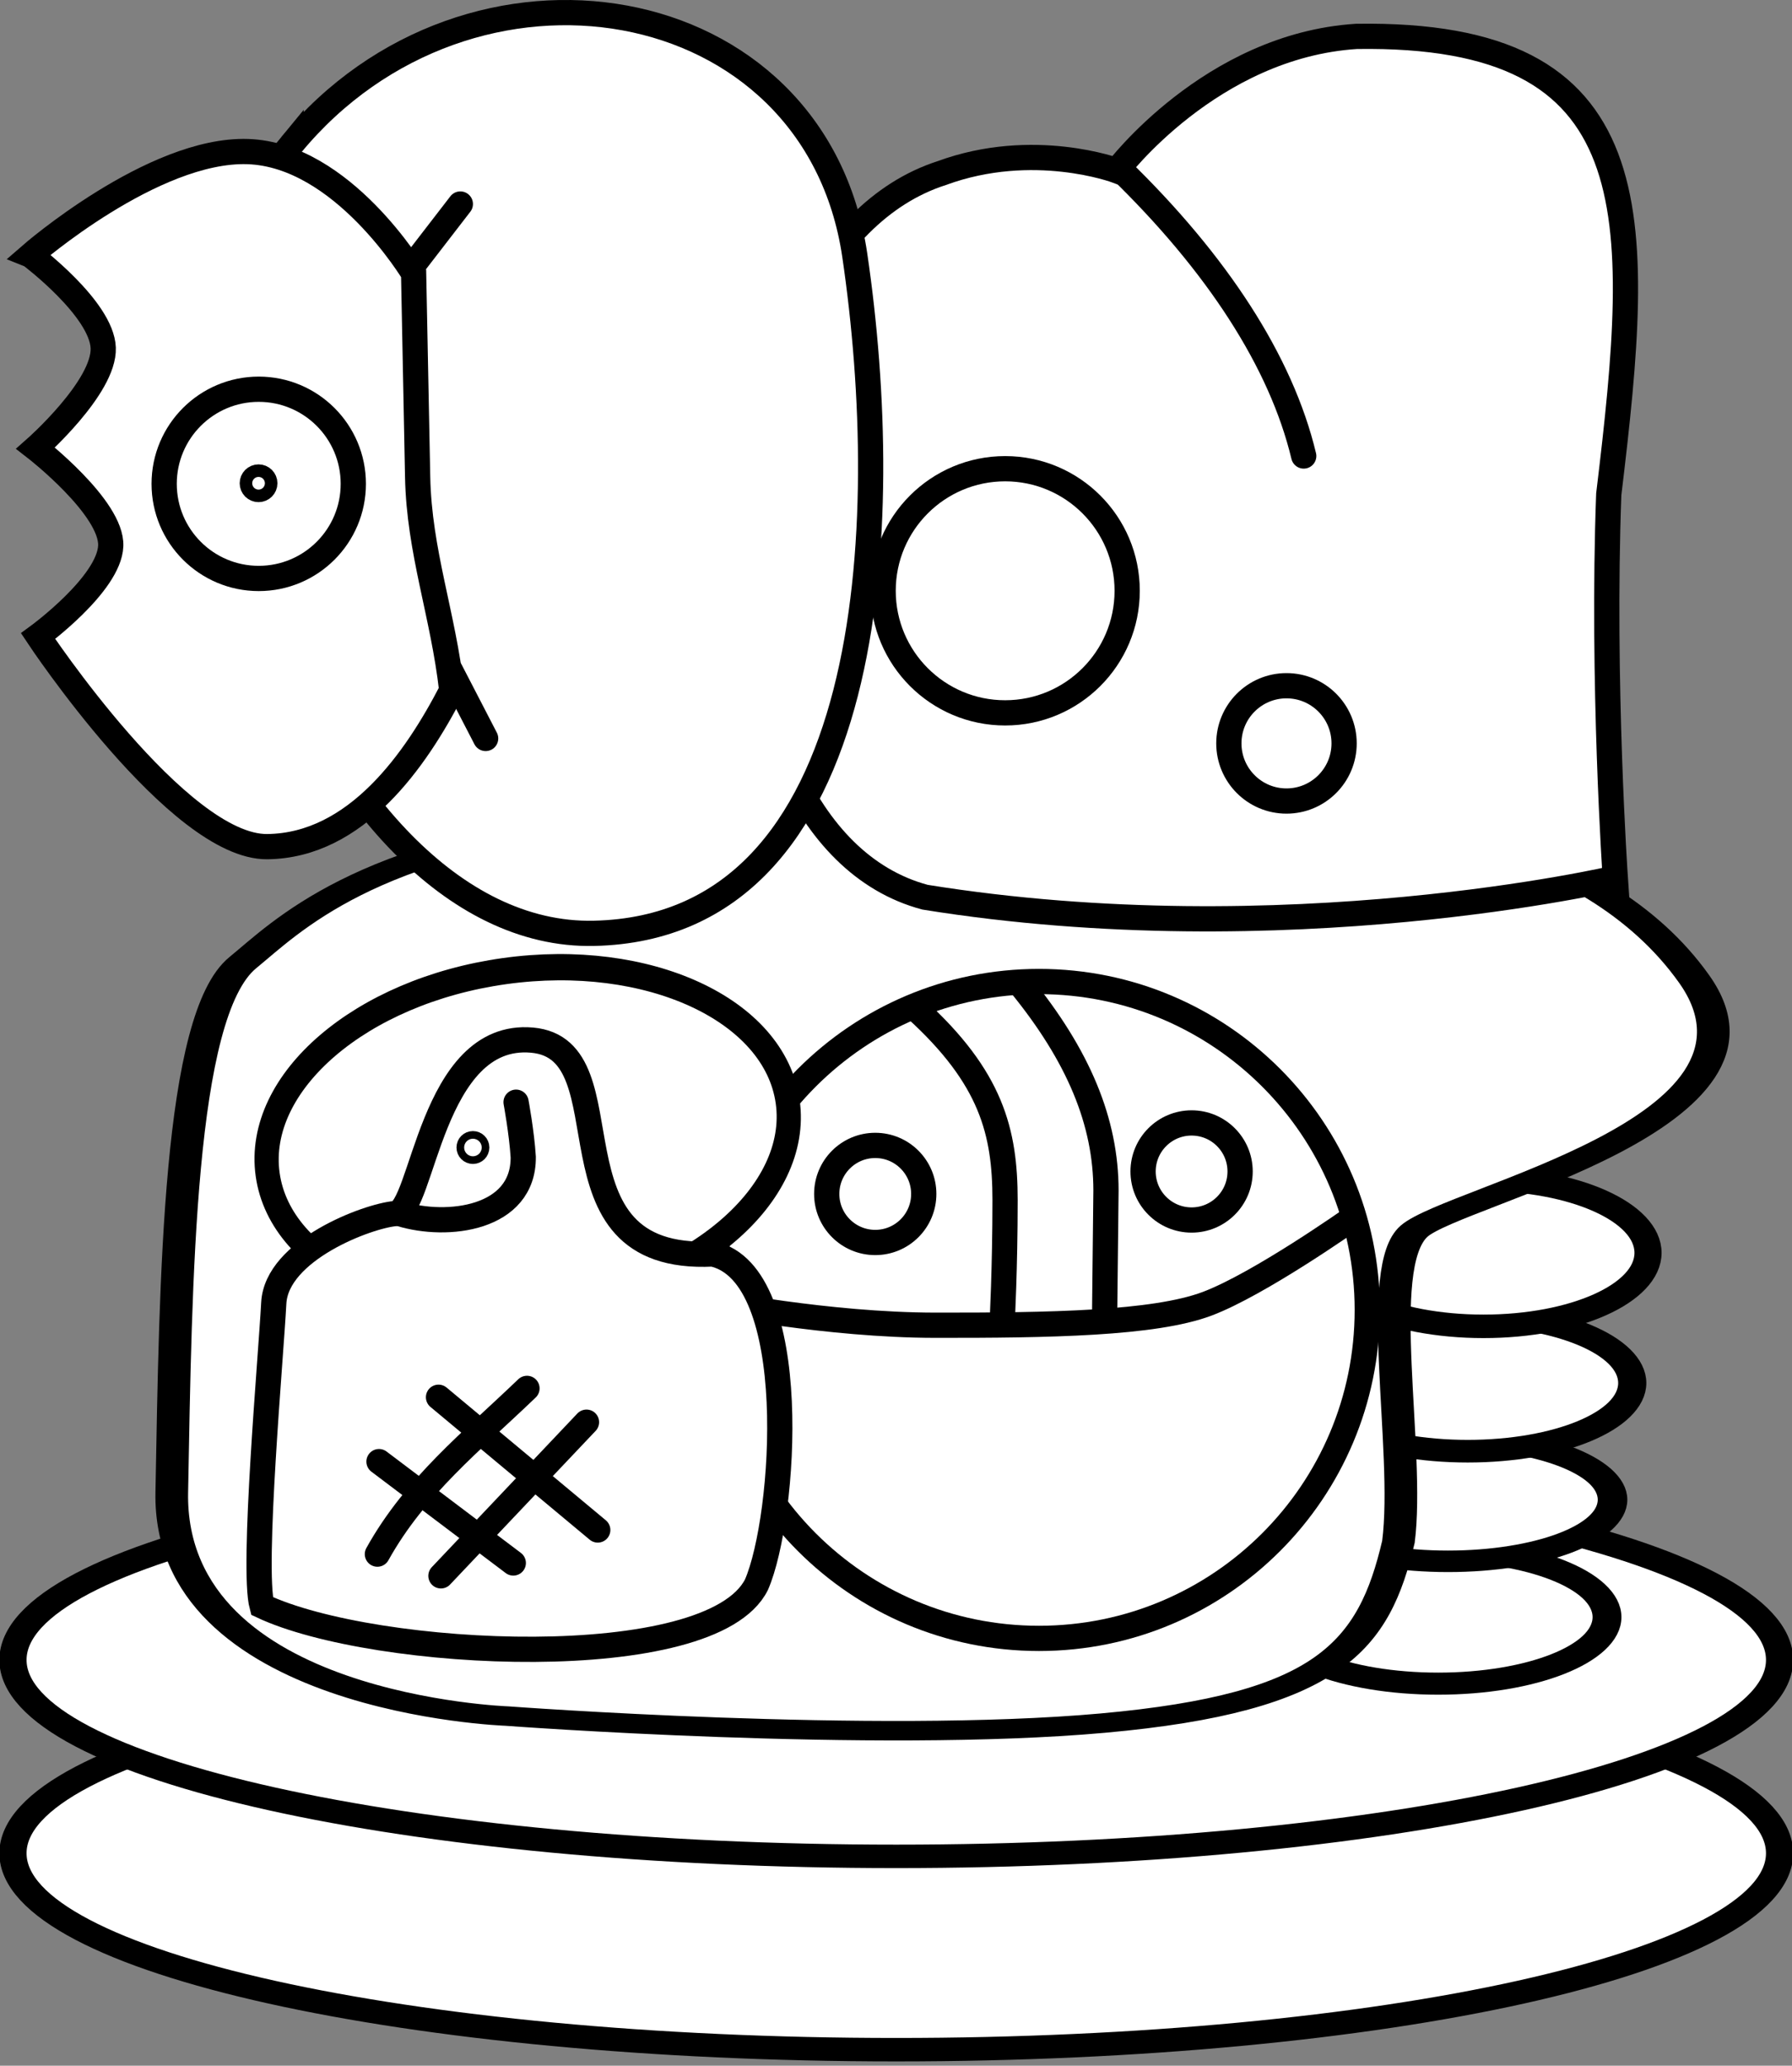 <?xml version="1.0" encoding="UTF-8" standalone="no"?>
<!-- Created with Inkscape (http://www.inkscape.org/) -->

<svg
   xmlns:dc="http://purl.org/dc/elements/1.1/"
   xmlns:cc="http://creativecommons.org/ns#"
   xmlns:rdf="http://www.w3.org/1999/02/22-rdf-syntax-ns#"
   xmlns:svg="http://www.w3.org/2000/svg"
   xmlns="http://www.w3.org/2000/svg"
   xmlns:sodipodi="http://sodipodi.sourceforge.net/DTD/sodipodi-0.dtd"
   xmlns:inkscape="http://www.inkscape.org/namespaces/inkscape"
   width="142.08"
   height="163.71"
   id="svg2"
   version="1.1"
   inkscape:version="0.48.3.1 r9886"
   sodipodi:docname="o olin e jan poka.svg">
  <rect width="100%" height="100%" fill="#808080" stroke="none"/>
  <defs
     id="defs4" />
  <sodipodi:namedview
     id="base"
     pagecolor="#ffffff"
     bordercolor="#666666"
     borderopacity="1.0"
     inkscape:pageopacity="0.0"
     inkscape:pageshadow="2"
     inkscape:zoom="2.5329665"
     inkscape:cx="35.452303"
     inkscape:cy="109.97453"
     inkscape:document-units="px"
     inkscape:current-layer="layer1"
     showgrid="false"
     inkscape:window-width="1440"
     inkscape:window-height="824"
     inkscape:window-x="0"
     inkscape:window-y="26"
     inkscape:window-maximized="1" />
  <g
     inkscape:label="Calque 1"
     inkscape:groupmode="layer"
     id="layer1"
     transform="translate(0,-888.652)">
    <g
       id="g3967"
       transform="translate(45.287,43.615)">
      <g
         inkscape:label="Calque 1"
         id="layer1-2"
         transform="matrix(1.919,0,0,1.919,-66.352,-942.698)">
        <g
           id="g3770"
           transform="matrix(0.998,0,0,0.998,94.401,1.942)">
          <path
             sodipodi:type="arc"
             style="fill:#ffffff;stroke:#000000;stroke-width:0.802;stroke-linecap:round;stroke-linejoin:miter;stroke-miterlimit:4;stroke-opacity:1;stroke-dasharray:none;stroke-dashoffset:0"
             id="path2996"
             sodipodi:cx="-73.497475"
             sodipodi:cy="32.620571"
             sodipodi:rx="26.064081"
             sodipodi:ry="6.7183809"
             d="m -47.433,32.621 c 0,3.71 -11.669,6.718 -26.064,6.718 -14.395,0 -26.064,-3.008 -26.064,-6.718 0,-3.71 11.669,-6.718 26.064,-6.718 14.395,0 26.064,3.008 26.064,6.718 z"
             transform="matrix(1.403,0,0,1.21,56.63,968.736)" />
          <path
             transform="matrix(1.403,0,0,1.21,56.63,960.736)"
             d="m -47.433,32.621 c 0,3.71 -11.669,6.718 -26.064,6.718 -14.395,0 -26.064,-3.008 -26.064,-6.718 0,-3.71 11.669,-6.718 26.064,-6.718 14.395,0 26.064,3.008 26.064,6.718 z"
             sodipodi:ry="6.7183809"
             sodipodi:rx="26.064081"
             sodipodi:cy="32.620571"
             sodipodi:cx="-73.497475"
             id="path3000"
             style="fill:#ffffff;stroke:#000000;stroke-width:0.802;stroke-linecap:round;stroke-linejoin:miter;stroke-miterlimit:4;stroke-opacity:1;stroke-dasharray:none;stroke-dashoffset:0"
             sodipodi:type="arc" />
        </g>
      </g>
      <g
         transform="translate(-0.336,0)"
         id="g3916">
        <g
           transform="matrix(1.676,0,0,1,-50.662,-58.935)"
           id="layer1-1"
           inkscape:label="Calque 1">
          <g
             transform="matrix(1.034,0,0,1.034,-1.637,-34.243)"
             id="g3784">
            <g
               id="g3778-9"
               transform="translate(-3.864,5.298)">
              <path
                 sodipodi:type="arc"
                 style="fill:#ffffff;stroke:#000000;stroke-width:1.018;stroke-linecap:round;stroke-linejoin:miter;stroke-miterlimit:4;stroke-opacity:1;stroke-dasharray:none"
                 id="path3776-3"
                 sodipodi:cx="-27.609022"
                 sodipodi:cy="97.08271"
                 sodipodi:rx="5.9548874"
                 sodipodi:ry="3.0676692"
                 d="m -21.654,97.083 c 0,1.694 -2.666,3.068 -5.955,3.068 -3.289,0 -5.955,-1.373 -5.955,-3.068 0,-1.694 2.666,-3.068 5.955,-3.068 3.289,0 5.955,1.373 5.955,3.068 z"
                 transform="matrix(1.297,0,0,1.662,110.35,864.66)" />
              <path
                 transform="matrix(1.264,0,0,1.539,109.888,867.602)"
                 d="m -21.654,97.083 c 0,1.694 -2.666,3.068 -5.955,3.068 -3.289,0 -5.955,-1.373 -5.955,-3.068 0,-1.694 2.666,-3.068 5.955,-3.068 3.289,0 5.955,1.373 5.955,3.068 z"
                 sodipodi:ry="3.0676692"
                 sodipodi:rx="5.9548874"
                 sodipodi:cy="97.08271"
                 sodipodi:cx="-27.609022"
                 id="path3774-5"
                 style="fill:#ffffff;stroke:#000000;stroke-width:1.071;stroke-linecap:round;stroke-linejoin:miter;stroke-miterlimit:4;stroke-opacity:1;stroke-dasharray:none"
                 sodipodi:type="arc" />
              <path
                 sodipodi:type="arc"
                 style="fill:#ffffff;stroke:#000000;stroke-width:1.019;stroke-linecap:round;stroke-linejoin:miter;stroke-miterlimit:4;stroke-opacity:1;stroke-dasharray:none"
                 id="path3772"
                 sodipodi:cx="-27.609022"
                 sodipodi:cy="97.08271"
                 sodipodi:rx="5.9548874"
                 sodipodi:ry="3.0676692"
                 d="m -21.654,97.083 c 0,1.694 -2.666,3.068 -5.955,3.068 -3.289,0 -5.955,-1.373 -5.955,-3.068 0,-1.694 2.666,-3.068 5.955,-3.068 3.289,0 5.955,1.373 5.955,3.068 z"
                 transform="matrix(1.264,0,0,1.703,110.79,842.737)" />
              <path
                 transform="matrix(1.264,0,0,1.836,111.512,819.847)"
                 d="m -21.654,97.083 c 0,1.694 -2.666,3.068 -5.955,3.068 -3.289,0 -5.955,-1.373 -5.955,-3.068 0,-1.694 2.666,-3.068 5.955,-3.068 3.289,0 5.955,1.373 5.955,3.068 z"
                 sodipodi:ry="3.0676692"
                 sodipodi:rx="5.9548874"
                 sodipodi:cy="97.08271"
                 sodipodi:cx="-27.609022"
                 id="path3770"
                 style="fill:#ffffff;stroke:#000000;stroke-width:0.981;stroke-linecap:round;stroke-linejoin:miter;stroke-miterlimit:4;stroke-opacity:1;stroke-dasharray:none"
                 sodipodi:type="arc" />
            </g>
            <path
               style="fill:#ffffff;stroke:#000000;stroke-width:1.494;stroke-linecap:butt;stroke-linejoin:miter;stroke-miterlimit:4;stroke-opacity:1;stroke-dasharray:none"
               d="m 55.324,1039.435 c -10.416,1.568 -27.248,-0.541 -27.248,-0.541 0,0 -15.519,-0.902 -15.338,-17.143 0.18,-16.241 0.302,-36.57 3.248,-40.602 1.963,-2.687 5.594,-9.023 16.782,-10.827 11.188,-1.805 29.774,-1.985 32.481,-1.083 2.707,0.902 12.462,2.113 17.143,13.173 4.681,11.059 -10.93,16.577 -12.812,19.308 -1.882,2.732 -0.18,16.782 -0.722,23.82 -1.116,7.936 -3.118,12.327 -13.534,13.895 z"
               id="path3768"
               inkscape:connector-curvature="0"
               sodipodi:nodetypes="zcsssszzcz" />
          </g>
        </g>
        <g
           transform="matrix(0.713,0,0,0.713,3.198,232.818)"
           id="layer1-5"
           inkscape:label="Calque 1">
          <g
             style="fill:#ffffff"
             transform="matrix(0.991,0,0,0.991,105.79,12.362)"
             id="g3786">
            <path
               id="path2995"
               d="m -12.694,54.144 c 0,23.685 -19.2,42.885 -42.885,42.885 -23.685,0 -42.885,-19.2 -42.885,-42.885 0,-23.685 19.2,-42.885 42.885,-42.885 23.685,0 42.885,19.2 42.885,42.885 z"
               style="fill:#ffffff;stroke:#000000;stroke-width:3.296;stroke-linecap:round;stroke-linejoin:miter;stroke-miterlimit:4;stroke-opacity:1;stroke-dasharray:none"
               transform="matrix(0.859,0,0,0.859,-10.568,954.392)"
               inkscape:connector-curvature="0" />
            <g
               style="fill:#ffffff"
               id="g3777">
              <path
                 sodipodi:nodetypes="cssc"
                 transform="translate(0,956.362)"
                 inkscape:connector-curvature="0"
                 id="path2997"
                 d="m -94.929,43.656 c 0,0 12.888,2.582 24.94,2.598 12.792,0.016 24.593,-0.172 30.534,-2.402 5.855,-2.197 16.295,-9.573 16.295,-9.573"
                 style="fill:none;stroke:#000000;stroke-width:2.831;stroke-linecap:round;stroke-linejoin:miter;stroke-miterlimit:4;stroke-opacity:1;stroke-dasharray:none" />
              <path
                 sodipodi:nodetypes="czc"
                 transform="translate(0,956.362)"
                 inkscape:connector-curvature="0"
                 id="path2999"
                 d="m -72.111,10.787 c 8.458,7.703 9.995,13.762 9.995,21.442 0,7.681 -0.325,13.681 -0.325,13.681"
                 style="fill:none;stroke:#000000;stroke-width:2.831;stroke-linecap:round;stroke-linejoin:miter;stroke-miterlimit:4;stroke-opacity:1;stroke-dasharray:none" />
              <path
                 style="fill:none;stroke:#000000;stroke-width:2.831;stroke-linecap:round;stroke-linejoin:miter;stroke-miterlimit:4;stroke-opacity:1;stroke-dasharray:none"
                 d="m -60.44,964.347 c 6.591,8.057 9.648,15.481 9.648,23.162 l -0.151,13.845"
                 id="path3001"
                 inkscape:connector-curvature="0"
                 sodipodi:nodetypes="ccc" />
            </g>
            <g
               style="fill:#ffffff"
               id="g3782">
              <path
                 transform="matrix(0.81,0,0,0.81,-7.839,962.054)"
                 d="m -34.447,28.786 c 0,3.712 -3.009,6.721 -6.721,6.721 -3.712,0 -6.721,-3.009 -6.721,-6.721 0,-3.712 3.009,-6.721 6.721,-6.721 3.712,0 6.721,3.009 6.721,6.721 z"
                 sodipodi:ry="6.7214379"
                 sodipodi:rx="6.7214379"
                 sodipodi:cy="28.785622"
                 sodipodi:cx="-41.168808"
                 id="path3771"
                 style="fill:none;stroke:#000000;stroke-width:3.497;stroke-linecap:round;stroke-linejoin:miter;stroke-miterlimit:4;stroke-opacity:1;stroke-dasharray:none"
                 sodipodi:type="arc" />
              <path
                 sodipodi:type="arc"
                 style="fill:none;stroke:#000000;stroke-width:3.497;stroke-linecap:round;stroke-linejoin:miter;stroke-miterlimit:4;stroke-opacity:1;stroke-dasharray:none"
                 id="path3775"
                 sodipodi:cx="-41.168808"
                 sodipodi:cy="28.785622"
                 sodipodi:rx="6.7214379"
                 sodipodi:ry="6.7214379"
                 d="m -34.447,28.786 c 0,3.712 -3.009,6.721 -6.721,6.721 -3.712,0 -6.721,-3.009 -6.721,-6.721 0,-3.712 3.009,-6.721 6.721,-6.721 3.712,0 6.721,3.009 6.721,6.721 z"
                 transform="matrix(0.81,0,0,0.81,-43.337,964.574)" />
            </g>
          </g>
        </g>
        <g
           transform="matrix(0.953,0,0,0.953,3.422,-74.605)"
           id="layer1-8"
           inkscape:label="Calque 1">
          <g
             style="fill:#ffffff"
             transform="matrix(1.024,0,0,1.024,91.803,-20.065)"
             id="g3788">
            <g
               style="fill:#ffffff"
               id="g3782-5">
              <path
                 sodipodi:nodetypes="ccccccc"
                 transform="translate(0,956.362)"
                 inkscape:connector-curvature="0"
                 id="path3002-4"
                 d="m -7.984,76.917 c 0,0 -1.096,-15.965 -0.531,-31.169 C -5.736,22.794 -4.998,8.197 -29.014,8.568 -40.851,9.318 -48.487,19.473 -48.487,19.473 c 0,0 -6.776,-2.534 -14.215,0.195 -20.036,6.435 -21.39,53.464 -1.363,58.807 29.282,4.713 56.081,-1.558 56.081,-1.558 z"
                 style="fill:#ffffff;stroke:#000000;stroke-width:2.05;stroke-linecap:round;stroke-linejoin:miter;stroke-miterlimit:4;stroke-opacity:1;stroke-dasharray:none" />
              <path
                 sodipodi:nodetypes="cc"
                 transform="translate(0,956.362)"
                 inkscape:connector-curvature="0"
                 id="path3004-5"
                 d="m -33.298,42.645 c -1.831,-7.651 -7.036,-15.647 -14.994,-23.367"
                 style="fill:none;stroke:#000000;stroke-width:2.05;stroke-linecap:round;stroke-linejoin:miter;stroke-miterlimit:4;stroke-opacity:1;stroke-dasharray:none" />
            </g>
            <g
               style="fill:#ffffff"
               id="g3778">
              <path
                 transform="translate(20.103,913.402)"
                 d="m -67.745,96.551 c 0,5.475 -4.439,9.914 -9.914,9.914 -5.475,0 -9.914,-4.439 -9.914,-9.914 0,-5.475 4.439,-9.914 9.914,-9.914 5.475,0 9.914,4.439 9.914,9.914 z"
                 sodipodi:ry="9.9138374"
                 sodipodi:rx="9.9138374"
                 sodipodi:cy="96.550766"
                 sodipodi:cx="-77.658394"
                 id="path3774"
                 style="fill:none;stroke:#000000;stroke-width:2.05;stroke-linecap:round;stroke-linejoin:miter;stroke-miterlimit:4;stroke-opacity:1;stroke-dasharray:none;stroke-dashoffset:0"
                 sodipodi:type="arc" />
              <path
                 transform="translate(12.943,917.533)"
                 d="m -42.96,104.812 c 0,2.586 -2.096,4.682 -4.682,4.682 -2.586,0 -4.682,-2.096 -4.682,-4.682 0,-2.586 2.096,-4.682 4.682,-4.682 2.586,0 4.682,2.096 4.682,4.682 z"
                 sodipodi:ry="4.6815343"
                 sodipodi:rx="4.6815343"
                 sodipodi:cy="104.8123"
                 sodipodi:cx="-47.641499"
                 id="path3776"
                 style="fill:none;stroke:#000000;stroke-width:2.05;stroke-linecap:round;stroke-linejoin:miter;stroke-miterlimit:4;stroke-opacity:1;stroke-dasharray:none;stroke-dashoffset:0"
                 sodipodi:type="arc" />
            </g>
          </g>
        </g>
        <g
           transform="matrix(0,-1,1,0,-1013.764,930.513)"
           id="layer1-7"
           inkscape:label="Calque 1">
          <g
             transform="matrix(1.02,0,0,1.02,102.593,-9.813)"
             id="g3815">
            <path
               style="fill:#ffffff;stroke:#000000;stroke-width:1.961;stroke-linecap:round;stroke-linejoin:miter;stroke-miterlimit:4;stroke-opacity:1;stroke-dasharray:none"
               d="m -28.041,25.704 c 16.801,13.863 12.354,40.73 -8.568,43.813 -20.922,3.083 -52.195,1.776 -52.69,-20.265 -0.495,-22.041 44.457,-37.411 61.258,-23.548 z"
               id="path3002"
               inkscape:connector-curvature="0"
               transform="translate(0,956.362)"
               sodipodi:nodetypes="zzzz" />
            <g
               id="g3806">
              <g
                 style="fill:#ffffff"
                 id="g3797">
                <path
                   style="fill:#ffffff;stroke:#000000;stroke-width:1.961;stroke-linecap:round;stroke-linejoin:miter;stroke-miterlimit:4;stroke-opacity:1;stroke-dasharray:none"
                   d="m -36.609,5.452 c 0,0 -4.153,5.533 -7.205,5.647 -3.051,0.114 -7.789,-5.258 -7.789,-5.258 0,0 -4.624,5.96 -7.594,5.842 -2.97,-0.118 -7.01,-5.647 -7.01,-5.647 0,0 -16.435,10.899 -16.357,17.817 0.078,6.919 6.732,11.545 12.144,14.336 5.862,-0.659 10.786,-2.538 16.577,-2.65 5.494,-0.106 15.822,-0.313 15.822,-0.313 0,0 9.218,-5.516 9.462,-12.887 0.244,-7.371 -8.05,-16.888 -8.05,-16.888 z"
                   id="path3004"
                   inkscape:connector-curvature="0"
                   sodipodi:nodetypes="czccczcsczc"
                   transform="translate(0,956.362)" />
                <path
                   style="fill:none;stroke:#000000;stroke-width:1.961;stroke-linecap:round;stroke-linejoin:miter;stroke-miterlimit:4;stroke-opacity:1;stroke-dasharray:none"
                   d="m -74.158,997.187 5.306,-2.747"
                   id="path3793"
                   inkscape:connector-curvature="0" />
                <path
                   style="fill:none;stroke:#000000;stroke-width:1.961;stroke-linecap:round;stroke-linejoin:miter;stroke-miterlimit:4;stroke-opacity:1;stroke-dasharray:none"
                   d="m -32.633,38.858 -4.819,-3.718"
                   id="path3795"
                   inkscape:connector-curvature="0"
                   transform="translate(0,956.362)" />
              </g>
              <g
                 id="g3802">
                <path
                   sodipodi:type="arc"
                   style="fill:none;stroke:#000000;stroke-width:2.287;stroke-linecap:round;stroke-linejoin:miter;stroke-miterlimit:4;stroke-opacity:1;stroke-dasharray:none;stroke-dashoffset:0"
                   id="path3008"
                   sodipodi:cx="-100.86816"
                   sodipodi:cy="30.572008"
                   sodipodi:rx="8.5679512"
                   sodipodi:ry="8.5679512"
                   d="m -92.3,30.572 c 0,4.732 -3.836,8.568 -8.568,8.568 -4.732,0 -8.568,-3.836 -8.568,-8.568 0,-4.732 3.836,-8.568 8.568,-8.568 4.732,0 8.568,3.836 8.568,8.568 z"
                   transform="matrix(0.858,0,0,0.858,32.17,953.318)" />
                <path
                   sodipodi:type="arc"
                   style="fill:none;stroke:#000000;stroke-width:1.961;stroke-linecap:round;stroke-linejoin:miter;stroke-miterlimit:4;stroke-opacity:1;stroke-dasharray:none;stroke-dashoffset:0"
                   id="path3780"
                   sodipodi:cx="-101.35497"
                   sodipodi:cy="8.2758627"
                   sodipodi:rx="0.48681542"
                   sodipodi:ry="0.48681542"
                   d="m -100.868,8.276 c 0,0.269 -0.218,0.487 -0.487,0.487 -0.269,0 -0.487,-0.218 -0.487,-0.487 0,-0.269 0.218,-0.487 0.487,-0.487 0.269,0 0.487,0.218 0.487,0.487 z"
                   transform="translate(47.026,971.259)" />
              </g>
            </g>
          </g>
        </g>
        <g
           transform="matrix(0.74,0,0,0.74,-38.931,205.504)"
           id="layer1-50"
           inkscape:label="Calque 1">
          <g
             transform="matrix(0.971,0,0,0.971,72.886,32.616)"
             id="g3807">
            <path
               sodipodi:type="arc"
               style="fill:#ffffff;stroke:#000000;stroke-width:2.855;stroke-linecap:round;stroke-linejoin:miter;stroke-miterlimit:4;stroke-opacity:1;stroke-dasharray:none"
               id="path3015"
               sodipodi:cx="-26.313885"
               sodipodi:cy="26.120083"
               sodipodi:rx="31.019016"
               sodipodi:ry="18.297733"
               d="m 4.705,26.12 c 0,10.106 -13.888,18.298 -31.019,18.298 -17.131,0 -31.019,-8.192 -31.019,-18.298 0,-10.106 13.888,-18.298 31.019,-18.298 17.131,0 31.019,8.192 31.019,18.298 z"
               transform="matrix(0.925,-0.129,0.14,1.007,-4.531,952.294)" />
            <path
               style="fill:#ffffff;stroke:#000000;stroke-width:2.783;stroke-linecap:round;stroke-linejoin:miter;stroke-miterlimit:4;stroke-opacity:1;stroke-dasharray:none"
               d="m -53.233,43.818 c -0.303,5.843 -2.412,29.257 -1.3,33.403 12.462,5.875 49.568,7.664 54.567,-2.353 C 3.234,67.502 5.128,40.605 -4.792,38.4 -24.161,39.365 -13.563,15.792 -24.743,14.813 c -11.18,-0.979 -12,18.865 -15.076,19.129 -3.075,0.264 -13.111,4.033 -13.414,9.876 z"
               id="path3011"
               inkscape:connector-curvature="0"
               transform="translate(0,956.362)"
               sodipodi:nodetypes="zccczzz" />
            <g
               id="g3797-2">
              <path
                 sodipodi:nodetypes="cc"
                 transform="translate(0,956.362)"
                 inkscape:connector-curvature="0"
                 id="path3789"
                 d="m -41.799,71.506 c 4.167,-7.493 10.434,-12.453 16.507,-18.282"
                 style="fill:none;stroke:#000000;stroke-width:2.783;stroke-linecap:round;stroke-linejoin:miter;stroke-miterlimit:4;stroke-opacity:1;stroke-dasharray:none" />
              <path
                 transform="translate(0,956.362)"
                 inkscape:connector-curvature="0"
                 id="path3791"
                 d="M -34.788,73.902 -18.725,56.952"
                 style="fill:none;stroke:#000000;stroke-width:2.783;stroke-linecap:round;stroke-linejoin:miter;stroke-miterlimit:4;stroke-opacity:1;stroke-dasharray:none" />
              <path
                 transform="translate(0,956.362)"
                 inkscape:connector-curvature="0"
                 id="path3793-8"
                 d="m -35.054,54.201 17.572,14.643"
                 style="fill:none;stroke:#000000;stroke-width:2.783;stroke-linecap:round;stroke-linejoin:miter;stroke-miterlimit:4;stroke-opacity:1;stroke-dasharray:none" />
              <path
                 transform="translate(0,956.362)"
                 inkscape:connector-curvature="0"
                 id="path3795-3"
                 d="m -41.622,61.301 14.82,11.182"
                 style="fill:none;stroke:#000000;stroke-width:2.783;stroke-linecap:round;stroke-linejoin:miter;stroke-miterlimit:4;stroke-opacity:1;stroke-dasharray:none" />
            </g>
            <g
               id="g3803">
              <path
                 sodipodi:nodetypes="ccc"
                 inkscape:connector-curvature="0"
                 id="path3785"
                 d="m -39.272,990.33 c 5.176,1.594 13.613,0.589 13.567,-6.255 -0.17,-2.715 -0.792,-6.053 -0.792,-6.053"
                 style="fill:none;stroke:#000000;stroke-width:2.783;stroke-linecap:round;stroke-linejoin:miter;stroke-miterlimit:4;stroke-opacity:1;stroke-dasharray:none" />
              <path
                 transform="translate(14.291,962.557)"
                 d="m -45.126,20.462 c 0,0.233 -0.189,0.422 -0.422,0.422 -0.233,0 -0.422,-0.189 -0.422,-0.422 0,-0.233 0.189,-0.422 0.422,-0.422 0.233,0 0.422,0.189 0.422,0.422 z"
                 sodipodi:ry="0.42239383"
                 sodipodi:rx="0.42239383"
                 sodipodi:cy="20.461903"
                 sodipodi:cx="-45.548134"
                 id="path3787"
                 style="fill:none;stroke:#000000;stroke-width:2.783;stroke-linecap:round;stroke-linejoin:miter;stroke-miterlimit:4;stroke-opacity:1;stroke-dasharray:none"
                 sodipodi:type="arc" />
            </g>
          </g>
        </g>
      </g>
    </g>
  </g>
</svg>
